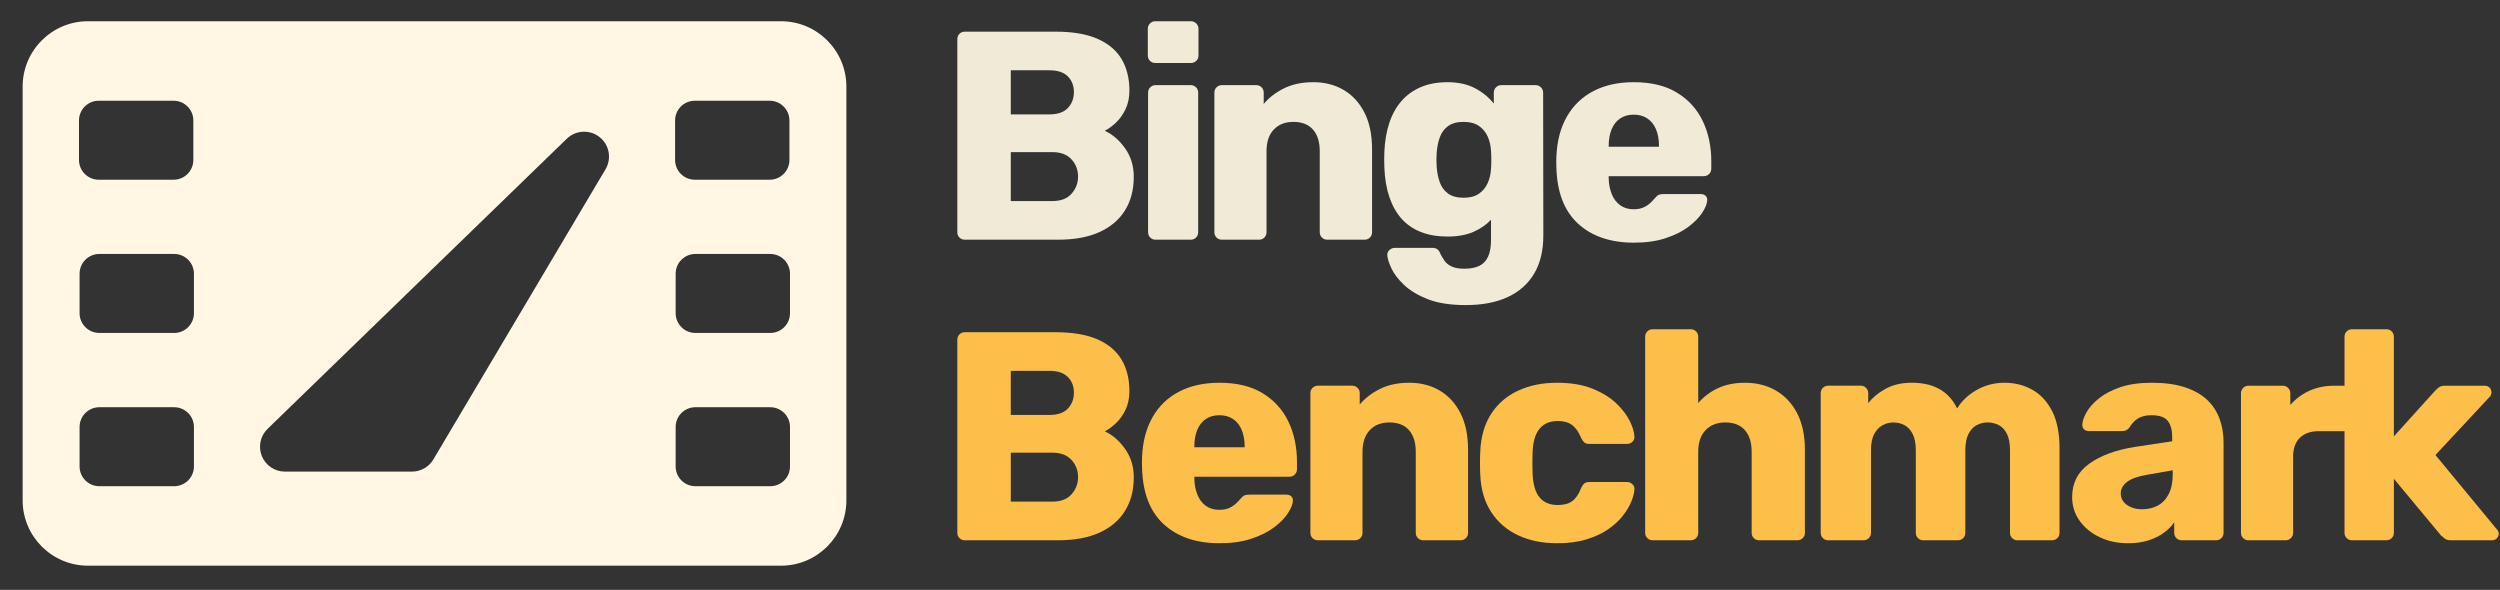 <svg width="100%" height="100%" viewBox="0 0 89 21" version="1.1" xmlns="http://www.w3.org/2000/svg" xmlns:xlink="http://www.w3.org/1999/xlink" xml:space="preserve" xmlns:serif="http://www.serif.com/" style="fill-rule:evenodd;clip-rule:evenodd;stroke-linejoin:round;stroke-miterlimit:2;"><rect x="0" y="0" width="89" height="21" fill="#333333" stroke="none"/><g><g><path d="M30.131,3.082c-0,-1.283 -1.042,-2.326 -2.326,-2.326l-24.673,0c-1.284,0 -2.326,1.043 -2.326,2.326l-0,14.73c-0,1.284 1.042,2.326 2.326,2.326l24.673,0c1.284,0 2.326,-1.042 2.326,-2.326l-0,-14.73Zm-2.007,12.118c0,-0.388 -0.315,-0.703 -0.703,-0.703l-2.665,-0c-0.388,-0 -0.703,0.315 -0.703,0.703l0,1.406c0,0.388 0.315,0.703 0.703,0.703l2.665,0c0.388,0 0.703,-0.315 0.703,-0.703l0,-1.406Zm-21.22,-0c-0,-0.388 -0.315,-0.703 -0.703,-0.703l-2.665,-0c-0.388,-0 -0.703,0.315 -0.703,0.703l-0,1.406c-0,0.388 0.315,0.703 0.703,0.703l2.665,0c0.388,0 0.703,-0.315 0.703,-0.703l-0,-1.406Zm2.622,0.067c-0.259,0.251 -0.34,0.634 -0.205,0.969c0.136,0.334 0.46,0.553 0.821,0.553l4.524,-0c0.313,-0 0.603,-0.165 0.762,-0.434l6.128,-10.329c0.227,-0.382 0.136,-0.872 -0.213,-1.147c-0.348,-0.275 -0.846,-0.25 -1.165,0.059l-10.652,10.329Zm18.598,-5.523c0,-0.388 -0.315,-0.703 -0.703,-0.703l-2.665,0c-0.388,0 -0.703,0.315 -0.703,0.703l0,1.406c0,0.388 0.315,0.703 0.703,0.703l2.665,0c0.388,0 0.703,-0.315 0.703,-0.703l0,-1.406Zm-21.22,0c-0,-0.388 -0.315,-0.703 -0.703,-0.703l-2.665,0c-0.388,0 -0.703,0.315 -0.703,0.703l-0,1.406c-0,0.388 0.315,0.703 0.703,0.703l2.665,0c0.388,0 0.703,-0.315 0.703,-0.703l-0,-1.406Zm-0.021,-5.455c0,-0.388 -0.315,-0.703 -0.703,-0.703l-2.665,-0c-0.388,-0 -0.703,0.315 -0.703,0.703l0,1.406c0,0.388 0.315,0.703 0.703,0.703l2.665,-0c0.388,-0 0.703,-0.315 0.703,-0.703l0,-1.406Zm21.221,-0c-0,-0.388 -0.315,-0.703 -0.703,-0.703l-2.665,-0c-0.388,-0 -0.703,0.315 -0.703,0.703l-0,1.406c-0,0.388 0.315,0.703 0.703,0.703l2.665,-0c0.388,-0 0.703,-0.315 0.703,-0.703l-0,-1.406Z" style="fill:#fff7e3;"/></g><path d="M34.346,8.533c-0.074,0 -0.137,-0.025 -0.189,-0.076c-0.051,-0.051 -0.076,-0.114 -0.076,-0.189l-0,-6.871c-0,-0.078 0.025,-0.142 0.076,-0.194c0.052,-0.051 0.115,-0.076 0.189,-0.076l3.232,-0c0.608,-0 1.106,0.085 1.492,0.254c0.387,0.17 0.673,0.411 0.859,0.723c0.185,0.312 0.278,0.686 0.278,1.122c0,0.255 -0.048,0.479 -0.143,0.672c-0.095,0.193 -0.21,0.352 -0.346,0.477c-0.136,0.125 -0.266,0.219 -0.389,0.281c0.273,0.123 0.514,0.33 0.721,0.62c0.208,0.291 0.312,0.63 0.312,1.017c-0,0.463 -0.104,0.861 -0.312,1.196c-0.207,0.334 -0.51,0.591 -0.909,0.773c-0.398,0.181 -0.888,0.271 -1.469,0.271l-3.326,0Zm1.638,-1.375l1.476,-0c0.306,-0 0.536,-0.088 0.689,-0.264c0.154,-0.176 0.23,-0.378 0.23,-0.608c0,-0.24 -0.079,-0.446 -0.237,-0.616c-0.157,-0.17 -0.385,-0.255 -0.682,-0.255l-1.476,-0l-0,1.743Zm-0,-3.086l1.377,0c0.293,0 0.511,-0.075 0.654,-0.227c0.144,-0.151 0.216,-0.34 0.216,-0.566c0,-0.227 -0.072,-0.413 -0.216,-0.559c-0.143,-0.145 -0.361,-0.218 -0.654,-0.218l-1.377,0l-0,1.57Z" style="fill:#f1ead7;fill-rule:nonzero;"/><path d="M41.138,8.533c-0.075,0 -0.138,-0.025 -0.189,-0.076c-0.051,-0.051 -0.077,-0.114 -0.077,-0.189l0,-4.971c0,-0.075 0.026,-0.138 0.077,-0.189c0.051,-0.051 0.114,-0.077 0.189,-0.077l1.251,0c0.075,0 0.138,0.026 0.19,0.077c0.051,0.051 0.076,0.114 0.076,0.189l0,4.971c0,0.075 -0.025,0.138 -0.076,0.189c-0.052,0.051 -0.115,0.076 -0.19,0.076l-1.251,0Zm-0.01,-6.29c-0.075,0 -0.138,-0.026 -0.189,-0.077c-0.052,-0.051 -0.077,-0.114 -0.077,-0.189l-0,-0.951c-0,-0.075 0.025,-0.138 0.077,-0.191c0.051,-0.052 0.114,-0.079 0.189,-0.079l1.268,0c0.075,0 0.139,0.027 0.191,0.079c0.053,0.053 0.079,0.116 0.079,0.191l-0,0.951c-0,0.075 -0.026,0.138 -0.079,0.189c-0.052,0.051 -0.116,0.077 -0.191,0.077l-1.268,0Z" style="fill:#f1ead7;fill-rule:nonzero;"/><path d="M43.498,8.533c-0.075,0 -0.138,-0.025 -0.189,-0.076c-0.051,-0.051 -0.077,-0.114 -0.077,-0.189l-0,-4.971c-0,-0.075 0.026,-0.138 0.077,-0.189c0.051,-0.051 0.114,-0.077 0.189,-0.077l1.225,0c0.075,0 0.138,0.026 0.189,0.077c0.051,0.051 0.076,0.114 0.076,0.189l0,0.405c0.182,-0.221 0.421,-0.405 0.717,-0.554c0.295,-0.148 0.645,-0.222 1.048,-0.222c0.405,-0 0.764,0.091 1.078,0.275c0.315,0.184 0.562,0.453 0.743,0.807c0.181,0.354 0.271,0.79 0.271,1.308l0,2.952c0,0.075 -0.025,0.138 -0.076,0.189c-0.052,0.051 -0.115,0.076 -0.19,0.076l-1.33,0c-0.075,0 -0.138,-0.025 -0.189,-0.076c-0.051,-0.051 -0.077,-0.114 -0.077,-0.189l-0,-2.886c-0,-0.331 -0.08,-0.587 -0.241,-0.769c-0.16,-0.183 -0.393,-0.274 -0.697,-0.274c-0.293,0 -0.526,0.091 -0.699,0.274c-0.172,0.182 -0.258,0.438 -0.258,0.769l-0,2.886c-0,0.075 -0.026,0.138 -0.077,0.189c-0.051,0.051 -0.114,0.076 -0.189,0.076l-1.324,0Z" style="fill:#f1ead7;fill-rule:nonzero;"/><path d="M52.182,10.861c-0.544,0 -0.994,-0.07 -1.35,-0.209c-0.356,-0.14 -0.639,-0.31 -0.849,-0.509c-0.209,-0.199 -0.359,-0.396 -0.449,-0.591c-0.09,-0.195 -0.138,-0.347 -0.145,-0.458c-0.007,-0.075 0.017,-0.138 0.073,-0.191c0.056,-0.052 0.12,-0.079 0.193,-0.079l1.345,0c0.069,0 0.127,0.017 0.171,0.051c0.045,0.033 0.081,0.088 0.109,0.165c0.038,0.078 0.086,0.158 0.144,0.241c0.057,0.084 0.142,0.152 0.253,0.205c0.111,0.054 0.262,0.08 0.452,0.08c0.212,0 0.388,-0.032 0.527,-0.098c0.14,-0.066 0.246,-0.174 0.317,-0.325c0.072,-0.152 0.107,-0.355 0.107,-0.61l0,-0.71c-0.167,0.178 -0.377,0.323 -0.63,0.433c-0.253,0.11 -0.558,0.165 -0.916,0.165c-0.36,0 -0.678,-0.054 -0.953,-0.163c-0.274,-0.108 -0.504,-0.267 -0.69,-0.476c-0.185,-0.21 -0.328,-0.466 -0.431,-0.77c-0.102,-0.303 -0.161,-0.652 -0.177,-1.046c-0.007,-0.188 -0.007,-0.375 0,-0.559c0.016,-0.377 0.074,-0.718 0.174,-1.023c0.1,-0.306 0.244,-0.567 0.431,-0.783c0.188,-0.216 0.419,-0.382 0.693,-0.5c0.275,-0.117 0.593,-0.175 0.953,-0.175c0.38,-0 0.706,0.072 0.979,0.216c0.272,0.145 0.495,0.327 0.667,0.547l-0,-0.388c-0,-0.075 0.025,-0.139 0.076,-0.191c0.051,-0.052 0.114,-0.079 0.189,-0.079l1.221,0c0.075,0 0.139,0.027 0.191,0.079c0.053,0.052 0.079,0.116 0.079,0.191l0.007,5.08c-0,0.54 -0.109,0.993 -0.327,1.36c-0.218,0.367 -0.532,0.645 -0.942,0.835c-0.411,0.19 -0.908,0.285 -1.492,0.285Zm-0.075,-3.821c0.226,0 0.408,-0.049 0.547,-0.147c0.139,-0.097 0.242,-0.224 0.31,-0.38c0.068,-0.155 0.107,-0.323 0.116,-0.502c0.007,-0.075 0.011,-0.183 0.011,-0.324c-0,-0.142 -0.004,-0.248 -0.011,-0.319c-0.009,-0.179 -0.048,-0.346 -0.116,-0.502c-0.068,-0.155 -0.171,-0.282 -0.31,-0.38c-0.139,-0.098 -0.321,-0.147 -0.547,-0.147c-0.233,0 -0.418,0.05 -0.556,0.15c-0.137,0.1 -0.236,0.234 -0.295,0.402c-0.06,0.168 -0.097,0.356 -0.111,0.562c-0.011,0.158 -0.011,0.316 0,0.474c0.014,0.206 0.051,0.393 0.111,0.562c0.059,0.168 0.158,0.302 0.295,0.402c0.138,0.099 0.323,0.149 0.556,0.149Z" style="fill:#f1ead7;fill-rule:nonzero;"/><path d="M58.167,8.639c-0.834,0 -1.497,-0.226 -1.99,-0.678c-0.492,-0.453 -0.749,-1.124 -0.77,-2.013c-0.003,-0.049 -0.004,-0.11 -0.004,-0.185c-0,-0.075 0.001,-0.135 0.004,-0.179c0.022,-0.559 0.147,-1.037 0.375,-1.435c0.228,-0.398 0.545,-0.701 0.95,-0.91c0.406,-0.209 0.882,-0.313 1.429,-0.313c0.617,-0 1.129,0.123 1.536,0.371c0.408,0.247 0.714,0.583 0.918,1.007c0.205,0.425 0.307,0.906 0.307,1.444l0,0.258c0,0.075 -0.026,0.138 -0.078,0.189c-0.053,0.051 -0.117,0.077 -0.192,0.077l-3.383,-0l0,0.073c0.005,0.207 0.041,0.394 0.107,0.56c0.065,0.167 0.164,0.299 0.297,0.398c0.132,0.098 0.292,0.147 0.481,0.147c0.14,0 0.258,-0.021 0.353,-0.065c0.095,-0.043 0.175,-0.095 0.24,-0.156c0.065,-0.06 0.115,-0.112 0.15,-0.156c0.064,-0.074 0.115,-0.12 0.155,-0.137c0.04,-0.018 0.101,-0.027 0.183,-0.027l1.313,0c0.068,0 0.125,0.021 0.171,0.062c0.045,0.041 0.065,0.095 0.058,0.163c-0.007,0.121 -0.066,0.267 -0.177,0.438c-0.112,0.171 -0.275,0.338 -0.491,0.501c-0.215,0.163 -0.486,0.298 -0.811,0.406c-0.325,0.107 -0.702,0.16 -1.131,0.16Zm-0.898,-3.416l1.791,-0l-0,-0.023c-0,-0.229 -0.035,-0.427 -0.105,-0.595c-0.07,-0.167 -0.173,-0.296 -0.308,-0.387c-0.135,-0.091 -0.297,-0.137 -0.486,-0.137c-0.19,0 -0.352,0.046 -0.485,0.137c-0.134,0.091 -0.235,0.22 -0.304,0.387c-0.068,0.168 -0.103,0.366 -0.103,0.595l0,0.023Z" style="fill:#f1ead7;fill-rule:nonzero;"/><path d="M34.346,19.234c-0.074,-0 -0.137,-0.026 -0.189,-0.077c-0.051,-0.051 -0.076,-0.114 -0.076,-0.189l-0,-6.871c-0,-0.078 0.025,-0.142 0.076,-0.194c0.052,-0.051 0.115,-0.076 0.189,-0.076l3.232,-0c0.608,-0 1.106,0.085 1.492,0.254c0.387,0.17 0.673,0.411 0.859,0.723c0.185,0.312 0.278,0.686 0.278,1.122c0,0.255 -0.048,0.479 -0.143,0.672c-0.095,0.193 -0.21,0.352 -0.346,0.477c-0.136,0.125 -0.266,0.219 -0.389,0.281c0.273,0.123 0.514,0.33 0.721,0.621c0.208,0.29 0.312,0.629 0.312,1.016c-0,0.463 -0.104,0.861 -0.312,1.196c-0.207,0.334 -0.51,0.592 -0.909,0.773c-0.398,0.181 -0.888,0.272 -1.469,0.272l-3.326,-0Zm1.638,-1.376l1.476,-0c0.306,-0 0.536,-0.088 0.689,-0.264c0.154,-0.176 0.23,-0.378 0.23,-0.608c0,-0.24 -0.079,-0.446 -0.237,-0.616c-0.157,-0.17 -0.385,-0.255 -0.682,-0.255l-1.476,-0l-0,1.743Zm-0,-3.086l1.377,0c0.293,0 0.511,-0.075 0.654,-0.227c0.144,-0.151 0.216,-0.34 0.216,-0.566c0,-0.227 -0.072,-0.413 -0.216,-0.558c-0.143,-0.146 -0.361,-0.219 -0.654,-0.219l-1.377,0l-0,1.57Z" style="fill:#fcbf49;fill-rule:nonzero;"/><path d="M43.417,19.339c-0.834,0 -1.497,-0.226 -1.99,-0.678c-0.492,-0.453 -0.749,-1.124 -0.77,-2.013c-0.003,-0.049 -0.004,-0.11 -0.004,-0.185c-0,-0.075 0.001,-0.135 0.004,-0.179c0.022,-0.559 0.147,-1.037 0.375,-1.435c0.228,-0.398 0.544,-0.701 0.95,-0.91c0.406,-0.209 0.882,-0.313 1.429,-0.313c0.617,-0 1.129,0.123 1.536,0.371c0.408,0.247 0.714,0.583 0.918,1.007c0.205,0.425 0.307,0.906 0.307,1.444l0,0.258c0,0.075 -0.026,0.138 -0.078,0.189c-0.053,0.051 -0.117,0.077 -0.192,0.077l-3.383,-0l0,0.073c0.005,0.207 0.041,0.394 0.107,0.56c0.065,0.167 0.164,0.299 0.296,0.398c0.133,0.098 0.293,0.147 0.482,0.147c0.14,0 0.258,-0.021 0.353,-0.065c0.095,-0.043 0.175,-0.095 0.24,-0.156c0.065,-0.06 0.115,-0.112 0.15,-0.156c0.064,-0.074 0.115,-0.12 0.155,-0.137c0.04,-0.018 0.101,-0.027 0.183,-0.027l1.313,0c0.068,0 0.125,0.021 0.171,0.062c0.045,0.041 0.065,0.095 0.058,0.163c-0.007,0.121 -0.066,0.267 -0.178,0.438c-0.111,0.171 -0.274,0.338 -0.49,0.501c-0.215,0.163 -0.486,0.298 -0.811,0.406c-0.325,0.107 -0.702,0.16 -1.131,0.16Zm-0.898,-3.416l1.791,-0l-0,-0.023c-0,-0.229 -0.035,-0.427 -0.105,-0.595c-0.07,-0.167 -0.173,-0.296 -0.308,-0.387c-0.135,-0.091 -0.297,-0.136 -0.486,-0.136c-0.19,-0 -0.352,0.045 -0.485,0.136c-0.134,0.091 -0.235,0.22 -0.304,0.387c-0.069,0.168 -0.103,0.366 -0.103,0.595l0,0.023Z" style="fill:#fcbf49;fill-rule:nonzero;"/><path d="M46.916,19.234c-0.075,-0 -0.138,-0.026 -0.19,-0.077c-0.051,-0.051 -0.076,-0.114 -0.076,-0.189l-0,-4.971c-0,-0.075 0.025,-0.138 0.076,-0.189c0.052,-0.051 0.115,-0.077 0.19,-0.077l1.224,0c0.075,0 0.138,0.026 0.189,0.077c0.052,0.051 0.077,0.114 0.077,0.189l0,0.405c0.182,-0.221 0.421,-0.405 0.716,-0.554c0.296,-0.148 0.646,-0.222 1.049,-0.222c0.404,-0 0.764,0.091 1.078,0.275c0.314,0.184 0.562,0.453 0.743,0.807c0.181,0.354 0.271,0.79 0.271,1.308l-0,2.952c-0,0.075 -0.026,0.138 -0.077,0.189c-0.051,0.051 -0.114,0.077 -0.189,0.077l-1.33,-0c-0.075,-0 -0.138,-0.026 -0.19,-0.077c-0.051,-0.051 -0.076,-0.114 -0.076,-0.189l-0,-2.886c-0,-0.331 -0.081,-0.587 -0.241,-0.769c-0.161,-0.183 -0.393,-0.274 -0.697,-0.274c-0.294,0 -0.527,0.091 -0.699,0.274c-0.172,0.182 -0.259,0.438 -0.259,0.769l0,2.886c0,0.075 -0.025,0.138 -0.076,0.189c-0.052,0.051 -0.115,0.077 -0.19,0.077l-1.323,-0Z" style="fill:#fcbf49;fill-rule:nonzero;"/><path d="M55.427,19.339c-0.521,0 -0.982,-0.094 -1.385,-0.284c-0.403,-0.19 -0.722,-0.466 -0.957,-0.828c-0.235,-0.362 -0.364,-0.801 -0.387,-1.315c-0.007,-0.11 -0.01,-0.251 -0.01,-0.423c-0,-0.172 0.003,-0.315 0.01,-0.43c0.023,-0.517 0.151,-0.957 0.384,-1.32c0.232,-0.363 0.551,-0.64 0.957,-0.829c0.405,-0.19 0.867,-0.284 1.388,-0.284c0.488,-0 0.906,0.068 1.252,0.206c0.347,0.137 0.629,0.309 0.847,0.514c0.219,0.206 0.381,0.416 0.488,0.631c0.108,0.215 0.165,0.403 0.172,0.562c0.007,0.075 -0.018,0.138 -0.074,0.19c-0.056,0.051 -0.12,0.076 -0.192,0.076l-1.345,0c-0.075,0 -0.133,-0.018 -0.174,-0.054c-0.04,-0.036 -0.078,-0.09 -0.113,-0.161c-0.087,-0.213 -0.195,-0.367 -0.324,-0.461c-0.13,-0.095 -0.298,-0.142 -0.504,-0.142c-0.282,-0 -0.499,0.092 -0.652,0.277c-0.153,0.184 -0.235,0.467 -0.248,0.848c-0.009,0.282 -0.009,0.531 0,0.747c0.017,0.39 0.101,0.674 0.252,0.852c0.15,0.178 0.366,0.267 0.648,0.267c0.219,0 0.392,-0.047 0.517,-0.142c0.125,-0.095 0.229,-0.248 0.311,-0.461c0.031,-0.071 0.067,-0.125 0.11,-0.161c0.043,-0.036 0.102,-0.054 0.177,-0.054l1.345,-0c0.072,-0 0.136,0.025 0.192,0.076c0.056,0.051 0.081,0.115 0.074,0.189c-0.007,0.116 -0.042,0.255 -0.105,0.416c-0.063,0.162 -0.162,0.33 -0.296,0.505c-0.134,0.175 -0.308,0.337 -0.521,0.487c-0.214,0.151 -0.473,0.273 -0.777,0.366c-0.305,0.094 -0.658,0.14 -1.06,0.14Z" style="fill:#fcbf49;fill-rule:nonzero;"/><path d="M58.834,19.234c-0.075,-0 -0.138,-0.026 -0.189,-0.077c-0.051,-0.051 -0.077,-0.114 -0.077,-0.189l-0,-6.981c-0,-0.075 0.026,-0.138 0.077,-0.189c0.051,-0.051 0.114,-0.077 0.189,-0.077l1.357,-0c0.075,-0 0.138,0.026 0.189,0.077c0.051,0.051 0.077,0.114 0.077,0.189l-0,2.362c0.186,-0.22 0.418,-0.396 0.696,-0.527c0.278,-0.131 0.603,-0.196 0.975,-0.196c0.405,-0 0.768,0.091 1.089,0.275c0.321,0.184 0.574,0.453 0.759,0.807c0.185,0.354 0.278,0.79 0.278,1.308l-0,2.952c-0,0.075 -0.026,0.138 -0.077,0.189c-0.051,0.051 -0.114,0.077 -0.189,0.077l-1.364,-0c-0.074,-0 -0.138,-0.026 -0.189,-0.077c-0.051,-0.051 -0.076,-0.114 -0.076,-0.189l-0,-2.886c-0,-0.331 -0.081,-0.587 -0.241,-0.769c-0.161,-0.183 -0.393,-0.274 -0.697,-0.274c-0.294,0 -0.528,0.091 -0.702,0.274c-0.175,0.182 -0.262,0.438 -0.262,0.769l-0,2.886c-0,0.075 -0.026,0.138 -0.077,0.189c-0.051,0.051 -0.114,0.077 -0.189,0.077l-1.357,-0Z" style="fill:#fcbf49;fill-rule:nonzero;"/><path d="M65.083,19.234c-0.075,-0 -0.138,-0.026 -0.189,-0.077c-0.051,-0.051 -0.077,-0.114 -0.077,-0.189l0,-4.971c0,-0.075 0.026,-0.138 0.077,-0.189c0.051,-0.051 0.114,-0.077 0.189,-0.077l1.159,0c0.075,0 0.138,0.026 0.189,0.077c0.051,0.051 0.077,0.114 0.077,0.189l-0,0.357c0.141,-0.186 0.337,-0.352 0.59,-0.497c0.252,-0.145 0.551,-0.223 0.896,-0.231c0.817,-0.018 1.377,0.287 1.68,0.915c0.162,-0.268 0.395,-0.488 0.698,-0.659c0.303,-0.171 0.632,-0.256 0.989,-0.256c0.365,-0 0.695,0.083 0.99,0.249c0.296,0.166 0.531,0.421 0.706,0.764c0.175,0.343 0.262,0.784 0.262,1.322l0,3.007c0,0.075 -0.025,0.138 -0.076,0.189c-0.052,0.051 -0.115,0.077 -0.19,0.077l-1.231,-0c-0.075,-0 -0.138,-0.026 -0.189,-0.077c-0.051,-0.051 -0.077,-0.114 -0.077,-0.189l0,-2.934c0,-0.245 -0.036,-0.44 -0.108,-0.585c-0.073,-0.145 -0.168,-0.25 -0.288,-0.314c-0.119,-0.064 -0.255,-0.096 -0.408,-0.096c-0.132,0 -0.259,0.032 -0.381,0.096c-0.122,0.064 -0.219,0.169 -0.293,0.314c-0.075,0.145 -0.112,0.34 -0.112,0.585l0,2.934c0,0.075 -0.025,0.138 -0.076,0.189c-0.051,0.051 -0.114,0.077 -0.189,0.077l-1.232,-0c-0.075,-0 -0.138,-0.026 -0.189,-0.077c-0.051,-0.051 -0.077,-0.114 -0.077,-0.189l0,-2.934c0,-0.245 -0.037,-0.44 -0.112,-0.585c-0.075,-0.145 -0.172,-0.25 -0.292,-0.314c-0.119,-0.064 -0.253,-0.096 -0.4,-0.096c-0.132,0 -0.259,0.033 -0.381,0.1c-0.121,0.066 -0.22,0.17 -0.297,0.313c-0.076,0.143 -0.114,0.336 -0.114,0.578l-0,2.938c-0,0.075 -0.026,0.138 -0.077,0.189c-0.051,0.051 -0.114,0.077 -0.189,0.077l-1.258,-0Z" style="fill:#fcbf49;fill-rule:nonzero;"/><path d="M75.761,19.339c-0.378,0 -0.718,-0.072 -1.019,-0.218c-0.301,-0.145 -0.539,-0.342 -0.713,-0.589c-0.174,-0.247 -0.261,-0.526 -0.261,-0.835c-0,-0.502 0.204,-0.899 0.611,-1.19c0.408,-0.292 0.949,-0.491 1.623,-0.597l1.328,-0.2l-0,-0.145c-0,-0.255 -0.053,-0.45 -0.159,-0.583c-0.106,-0.134 -0.299,-0.2 -0.579,-0.2c-0.2,-0 -0.36,0.039 -0.483,0.117c-0.122,0.079 -0.221,0.184 -0.297,0.315c-0.061,0.088 -0.148,0.132 -0.26,0.132l-1.188,0c-0.076,0 -0.134,-0.022 -0.176,-0.065c-0.042,-0.044 -0.061,-0.1 -0.057,-0.168c0.005,-0.12 0.054,-0.265 0.148,-0.433c0.094,-0.168 0.239,-0.332 0.436,-0.492c0.197,-0.16 0.451,-0.294 0.762,-0.401c0.311,-0.108 0.687,-0.161 1.128,-0.161c0.456,-0 0.846,0.053 1.17,0.159c0.325,0.106 0.588,0.254 0.791,0.442c0.202,0.189 0.351,0.414 0.448,0.674c0.096,0.261 0.145,0.543 0.145,0.847l-0,3.22c-0,0.075 -0.026,0.138 -0.077,0.189c-0.051,0.051 -0.114,0.077 -0.189,0.077l-1.225,-0c-0.075,-0 -0.138,-0.026 -0.189,-0.077c-0.051,-0.051 -0.077,-0.114 -0.077,-0.189l0,-0.372c-0.093,0.136 -0.216,0.259 -0.369,0.371c-0.153,0.112 -0.335,0.201 -0.545,0.27c-0.211,0.068 -0.453,0.102 -0.727,0.102Zm0.496,-1.209c0.21,0 0.397,-0.044 0.561,-0.132c0.165,-0.088 0.294,-0.226 0.389,-0.412c0.095,-0.187 0.142,-0.422 0.142,-0.703l0,-0.141l-0.902,0.157c-0.331,0.056 -0.572,0.141 -0.723,0.257c-0.151,0.115 -0.226,0.251 -0.226,0.408c-0,0.118 0.035,0.22 0.105,0.304c0.07,0.084 0.163,0.149 0.278,0.194c0.116,0.046 0.241,0.068 0.376,0.068Z" style="fill:#fcbf49;fill-rule:nonzero;"/><path d="M80.045,19.234c-0.075,-0 -0.138,-0.026 -0.189,-0.077c-0.051,-0.051 -0.077,-0.114 -0.077,-0.189l0,-4.967c0,-0.075 0.026,-0.138 0.077,-0.191c0.051,-0.052 0.114,-0.079 0.189,-0.079l1.221,0c0.075,0 0.138,0.027 0.191,0.079c0.052,0.053 0.079,0.116 0.079,0.191l-0,0.414c0.188,-0.216 0.415,-0.384 0.679,-0.504c0.264,-0.12 0.561,-0.18 0.892,-0.18l0.464,0c0.075,0 0.138,0.026 0.189,0.077c0.051,0.051 0.077,0.114 0.077,0.189l-0,1.087c-0,0.075 -0.026,0.138 -0.077,0.19c-0.051,0.051 -0.114,0.076 -0.189,0.076l-1.024,0c-0.291,0 -0.515,0.08 -0.674,0.238c-0.159,0.159 -0.238,0.384 -0.238,0.675l-0,2.705c-0,0.075 -0.026,0.138 -0.079,0.189c-0.052,0.051 -0.116,0.077 -0.191,0.077l-1.32,-0Z" style="fill:#fcbf49;fill-rule:nonzero;"/><path d="M83.731,19.234c-0.075,-0 -0.138,-0.026 -0.189,-0.077c-0.051,-0.051 -0.077,-0.114 -0.077,-0.189l0,-6.981c0,-0.075 0.026,-0.138 0.077,-0.189c0.051,-0.051 0.114,-0.077 0.189,-0.077l1.225,-0c0.075,-0 0.138,0.026 0.189,0.077c0.051,0.051 0.077,0.114 0.077,0.189l-0,3.547l1.467,-1.623c0.045,-0.047 0.092,-0.088 0.14,-0.125c0.048,-0.036 0.121,-0.055 0.218,-0.055l1.411,0c0.068,0 0.125,0.023 0.17,0.068c0.046,0.046 0.068,0.103 0.068,0.17c0,0.029 -0.006,0.06 -0.02,0.094c-0.013,0.035 -0.034,0.063 -0.064,0.085l-1.91,2.051l2.174,2.631c0.052,0.058 0.078,0.113 0.078,0.165c0,0.068 -0.022,0.125 -0.068,0.17c-0.045,0.046 -0.102,0.069 -0.17,0.069l-1.452,-0c-0.106,-0 -0.183,-0.02 -0.231,-0.06c-0.048,-0.04 -0.095,-0.08 -0.141,-0.12l-1.67,-2.009l-0,1.923c-0,0.075 -0.026,0.138 -0.077,0.189c-0.051,0.051 -0.114,0.077 -0.189,0.077l-1.225,-0Z" style="fill:#fcbf49;fill-rule:nonzero;"/></g></svg>